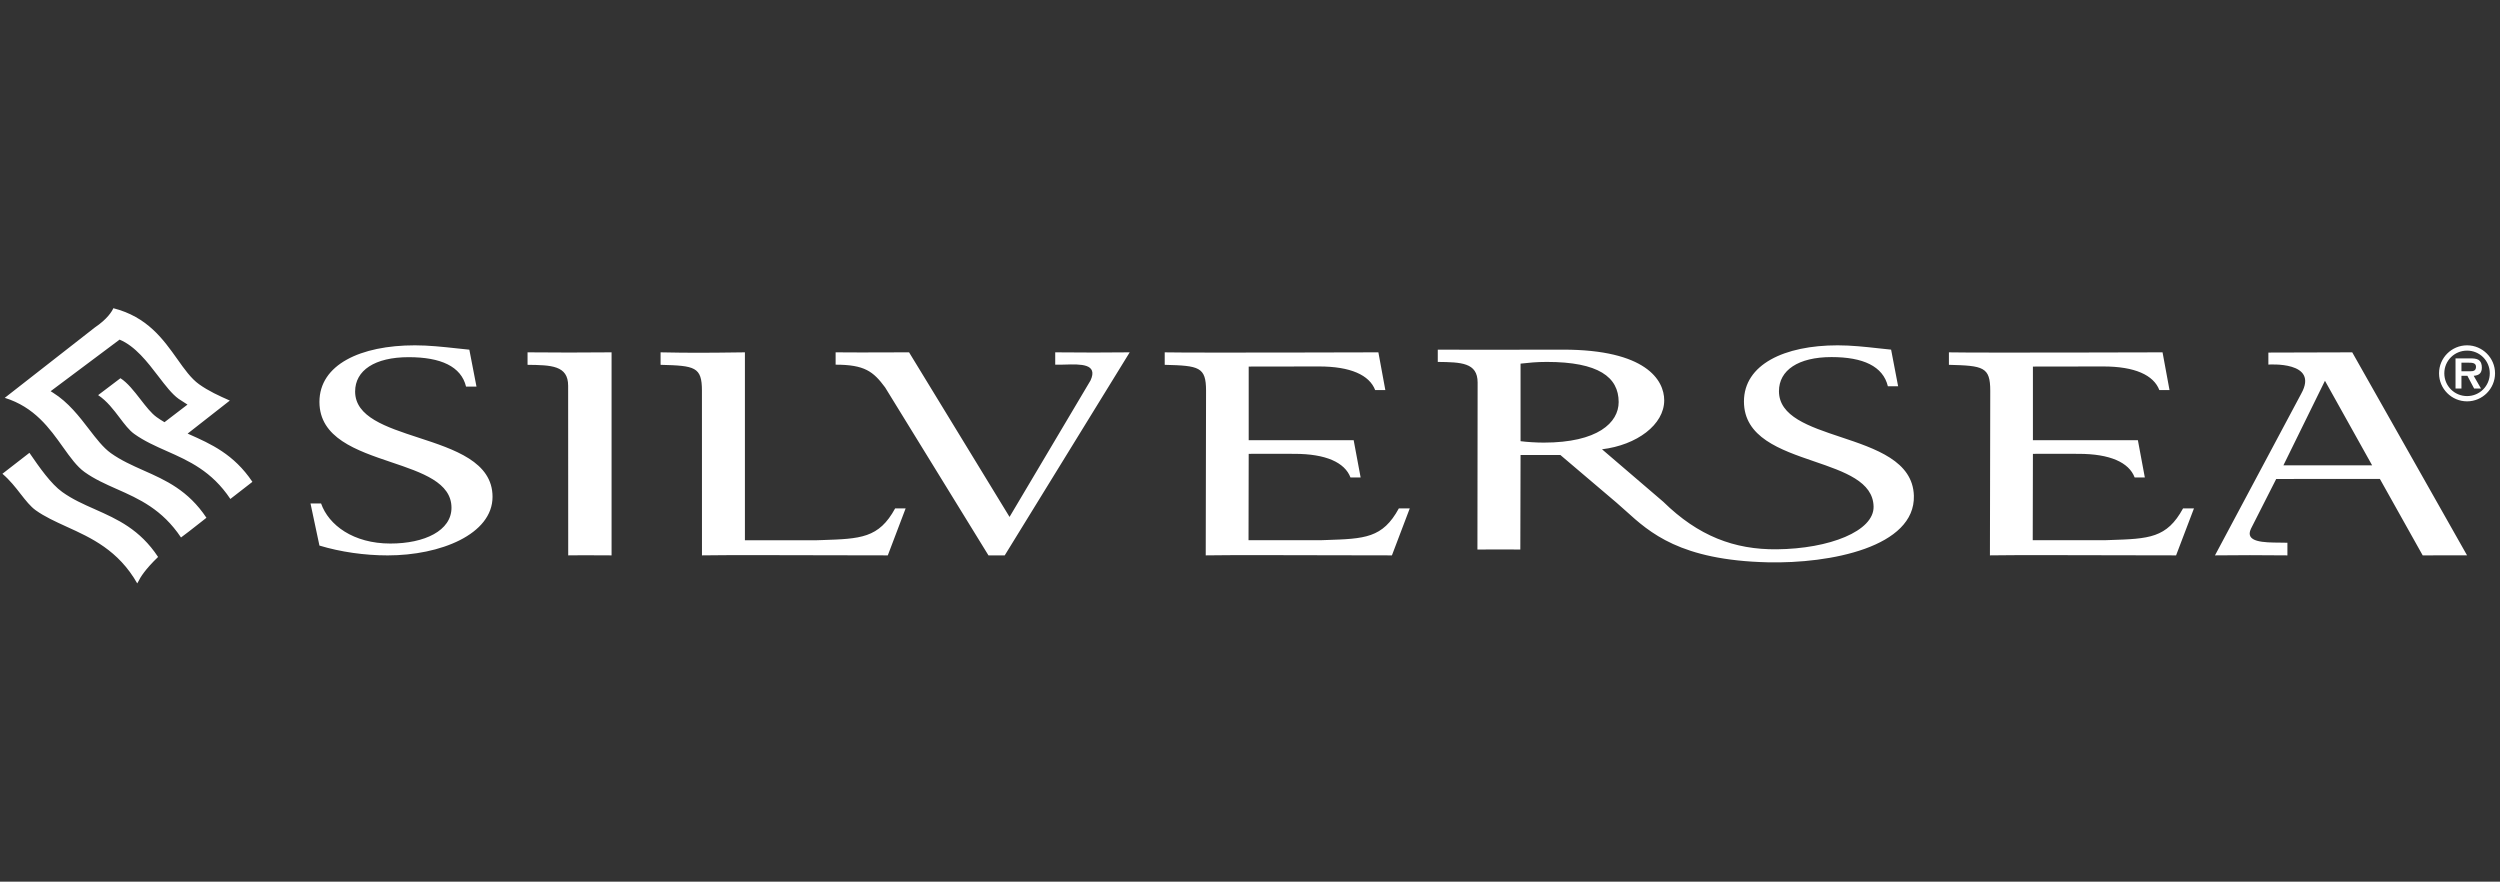 <svg width="207" height="73" viewBox="0 0 207 73" fill="none" xmlns="http://www.w3.org/2000/svg">
<rect x="0" y="0" width="207" height="73" fill="#333333" stroke="none"/>
<g clip-path="url(#clip0_5_2768)">
<g clip-path="url(#clip1_5_2768)">
<g clip-path="url(#clip2_5_2768)">
<path fill-rule="evenodd" clip-rule="evenodd" d="M17.093 42.871C15.578 40.594 13.709 39.76 11.898 38.957L11.88 38.949C10.924 38.522 10.019 38.119 9.178 37.519C8.548 37.068 7.976 36.326 7.372 35.539C6.569 34.493 5.657 33.307 4.394 32.519L4.193 32.392L9.901 28.12C11.201 28.661 12.209 29.978 13.1 31.14L13.112 31.156C13.695 31.918 14.244 32.636 14.797 33.029C14.84 33.06 15.524 33.5 15.524 33.5L13.62 34.958C13.397 34.828 13.179 34.689 12.967 34.536C12.526 34.22 12.086 33.654 11.631 33.067C11.107 32.392 10.564 31.692 9.973 31.316L8.124 32.716C8.859 33.202 9.405 33.924 9.908 34.589C10.314 35.126 10.692 35.626 11.117 35.93C11.95 36.526 12.869 36.933 13.81 37.351C15.629 38.158 17.533 39.003 19.074 41.314C19.682 40.838 20.309 40.349 20.9 39.897C19.358 37.601 17.459 36.757 15.646 35.951L15.536 35.902L19.029 33.167C18.13 32.769 17.277 32.384 16.483 31.816C15.82 31.341 15.268 30.564 14.686 29.739L14.681 29.733C13.513 28.089 12.192 26.23 9.386 25.52C9.263 25.796 8.889 26.415 7.849 27.118L0.394 32.941C2.858 33.706 4.11 35.467 5.221 37.029L5.233 37.045C5.813 37.858 6.363 38.628 7.004 39.086C7.824 39.673 8.719 40.071 9.666 40.492L9.668 40.492C11.517 41.312 13.423 42.163 14.987 44.503C15.197 44.338 15.418 44.172 15.655 43.998C15.756 43.924 16.176 43.593 16.772 43.124L17.093 42.871ZM13.09 46.116C11.576 43.824 9.705 42.99 7.892 42.182L7.878 42.175C6.915 41.75 6.004 41.346 5.157 40.739C4.218 40.066 3.277 38.719 2.436 37.494L0.2 39.228C0.818 39.756 1.291 40.36 1.713 40.907L1.725 40.921C2.133 41.443 2.52 41.936 2.955 42.249C3.699 42.78 4.56 43.173 5.473 43.591L5.533 43.619L5.539 43.621C7.542 44.531 9.803 45.559 11.363 48.305C11.383 48.264 11.409 48.222 11.435 48.179L11.447 48.159L11.462 48.134C11.615 47.808 12.023 47.139 13.09 46.116ZM32.101 45.987C30.179 45.987 28.185 45.699 26.449 45.173L25.709 41.685H26.584C27.212 43.477 29.254 45.005 32.323 45.005C35.167 45.005 37.383 43.931 37.383 42.043C37.383 39.955 34.965 39.138 32.404 38.274C29.518 37.299 26.449 36.264 26.449 33.277C26.449 30.194 29.847 28.593 34.355 28.593C35.502 28.593 36.65 28.718 37.782 28.84C38.144 28.879 38.504 28.918 38.861 28.953L39.453 32.011H38.589C38.183 30.338 36.497 29.574 33.838 29.574C31.029 29.574 29.404 30.671 29.404 32.417C29.404 34.521 31.955 35.355 34.64 36.234C37.627 37.211 40.782 38.243 40.782 41.136C40.782 44.24 36.46 45.987 32.101 45.987ZM47.048 45.985C48.192 45.971 48.616 45.974 49.195 45.979C49.55 45.982 49.964 45.985 50.638 45.985V29.173C48.791 29.196 45.417 29.196 43.681 29.173V30.207C45.637 30.231 47.042 30.254 47.042 31.94L47.048 45.985ZM83.191 45.985H81.845L73.288 32.079C72.308 30.755 71.591 30.195 69.189 30.195V29.173C70.38 29.189 72.121 29.183 73.585 29.177C74.223 29.175 74.808 29.173 75.271 29.173L83.59 42.801L90.293 31.506C90.946 30.104 89.464 30.149 88.184 30.187C87.894 30.195 87.615 30.204 87.372 30.195V29.173C88.791 29.196 92.411 29.196 93.539 29.173L83.191 45.985ZM61.679 29.173C58.183 29.221 57.11 29.221 54.696 29.173V30.207C57.542 30.279 58.12 30.375 58.12 32.351L58.123 45.985C60 45.952 65.072 45.966 69.168 45.977C70.891 45.981 72.442 45.985 73.51 45.985L74.987 42.095H74.118C72.77 44.565 71.262 44.614 68.032 44.719L68.028 44.719L67.783 44.727L67.598 44.733H61.679V29.173ZM176.75 39.535C176.278 38.288 174.708 37.578 172.113 37.578C171.906 37.566 168.325 37.578 168.325 37.578L168.31 44.73H174.271C174.423 44.725 174.572 44.72 174.716 44.715C177.937 44.61 179.411 44.561 180.757 42.095L181.661 42.093L180.18 45.985C179.114 45.985 177.562 45.981 175.835 45.977C171.73 45.966 166.643 45.952 164.766 45.985L164.793 32.351C164.793 30.377 164.217 30.28 161.37 30.207V29.174C163.784 29.222 179.059 29.173 179.059 29.173L179.636 32.299H178.794C178.32 31.053 176.753 30.343 174.159 30.343L168.325 30.352V36.451L177.017 36.45L177.592 39.535H176.75ZM107.183 37.578C109.777 37.578 111.346 38.288 111.82 39.535H112.66L112.084 36.45L103.392 36.451V30.352L109.227 30.343C111.821 30.343 113.388 31.053 113.864 32.299H114.706L114.13 29.173C114.13 29.173 98.853 29.222 96.438 29.174V30.207C99.285 30.28 99.861 30.377 99.861 32.351L99.834 45.985C101.711 45.952 106.799 45.966 110.904 45.977C112.631 45.981 114.184 45.985 115.251 45.985L116.729 42.093L115.825 42.095C114.479 44.561 113.005 44.61 109.786 44.715L109.785 44.715L109.575 44.722L109.34 44.73H103.378L103.392 37.578C103.392 37.578 106.974 37.566 107.183 37.578ZM200.599 45.985L197.055 39.656L188.47 39.659L186.383 43.77C185.832 44.909 187.462 44.92 188.769 44.929C188.992 44.931 189.206 44.932 189.398 44.939V45.985C187.973 45.962 184.533 45.962 183.4 45.985L190.541 32.597C192.06 29.874 187.821 30.188 187.821 30.188V29.193L194.765 29.173L204.272 45.982C204.272 45.982 202.132 45.985 200.599 45.985ZM192.506 31.528L189.066 38.53L196.412 38.529L192.506 31.528ZM134.025 33.289C134.025 34.997 132.284 36.648 127.825 36.648C127.208 36.648 126.446 36.601 125.902 36.531V30.11L125.969 30.102C126.595 30.033 127.202 29.967 128.078 29.967C132.356 29.967 134.025 31.226 134.025 33.289ZM158.469 41.044C158.385 38.18 155.307 37.153 152.404 36.185C149.78 35.309 147.298 34.482 147.298 32.388C147.298 30.657 148.896 29.566 151.65 29.566C154.262 29.566 155.918 30.324 156.316 31.985H157.165L156.584 28.95C156.24 28.916 155.894 28.878 155.546 28.84C154.427 28.717 153.294 28.593 152.159 28.593C147.736 28.593 144.399 30.183 144.399 33.243C144.399 36.212 147.396 37.239 150.223 38.207C152.725 39.064 155.092 39.875 155.133 41.945C155.174 43.975 151.478 45.44 147.114 45.482C143.605 45.516 140.614 44.386 137.717 41.545L132.647 37.201C135.534 36.85 137.797 35.163 137.797 33.148C137.797 31.464 136.273 28.95 129.419 28.95C128.743 28.95 127.748 28.952 126.629 28.954C123.912 28.959 120.461 28.966 119.048 28.95V29.967C120.97 29.991 122.347 30.015 122.347 31.674L122.331 45.504C124.144 45.48 125.939 45.504 125.883 45.504L125.902 37.676H129.202L133.855 41.628C134.106 41.84 134.356 42.067 134.615 42.302C136.604 44.103 139.125 46.386 146.365 46.559C151.57 46.681 158.592 45.286 158.469 41.044ZM203.808 30.031V30.74H204.542C204.821 30.745 205.013 30.678 205.013 30.364C205.013 30.031 204.655 30.031 204.413 30.031H203.808ZM205.497 30.436C205.497 30.897 205.262 31.085 204.821 31.116L205.427 32.171H204.858L204.299 31.116H203.808V32.171H203.317V29.674H204.528C204.741 29.674 205.02 29.678 205.208 29.788C205.434 29.933 205.497 30.176 205.497 30.436ZM206.59 30.909C206.59 32.189 205.548 33.232 204.274 33.232C202.989 33.232 201.952 32.189 201.952 30.909C201.952 29.636 202.989 28.593 204.274 28.593C205.548 28.593 206.59 29.636 206.59 30.909ZM202.389 30.909C202.389 31.959 203.226 32.795 204.274 32.795C205.316 32.795 206.154 31.959 206.154 30.909C206.154 29.866 205.316 29.031 204.274 29.031C203.226 29.031 202.389 29.866 202.389 30.909Z" fill="white"/>
</g>
</g>
</g>
<defs>
<clipPath id="clip0_5_2768">
<rect width="206.39" height="72" fill="white" transform="translate(0.2 0.92)"/>
</clipPath>
<clipPath id="clip1_5_2768">
<rect width="206.39" height="72" fill="white" transform="translate(0.2 0.92)"/>
</clipPath>
<clipPath id="clip2_5_2768">
<rect width="206.39" height="59.997" fill="white" transform="translate(0.2 6.921)"/>
</clipPath>
</defs>
</svg>
